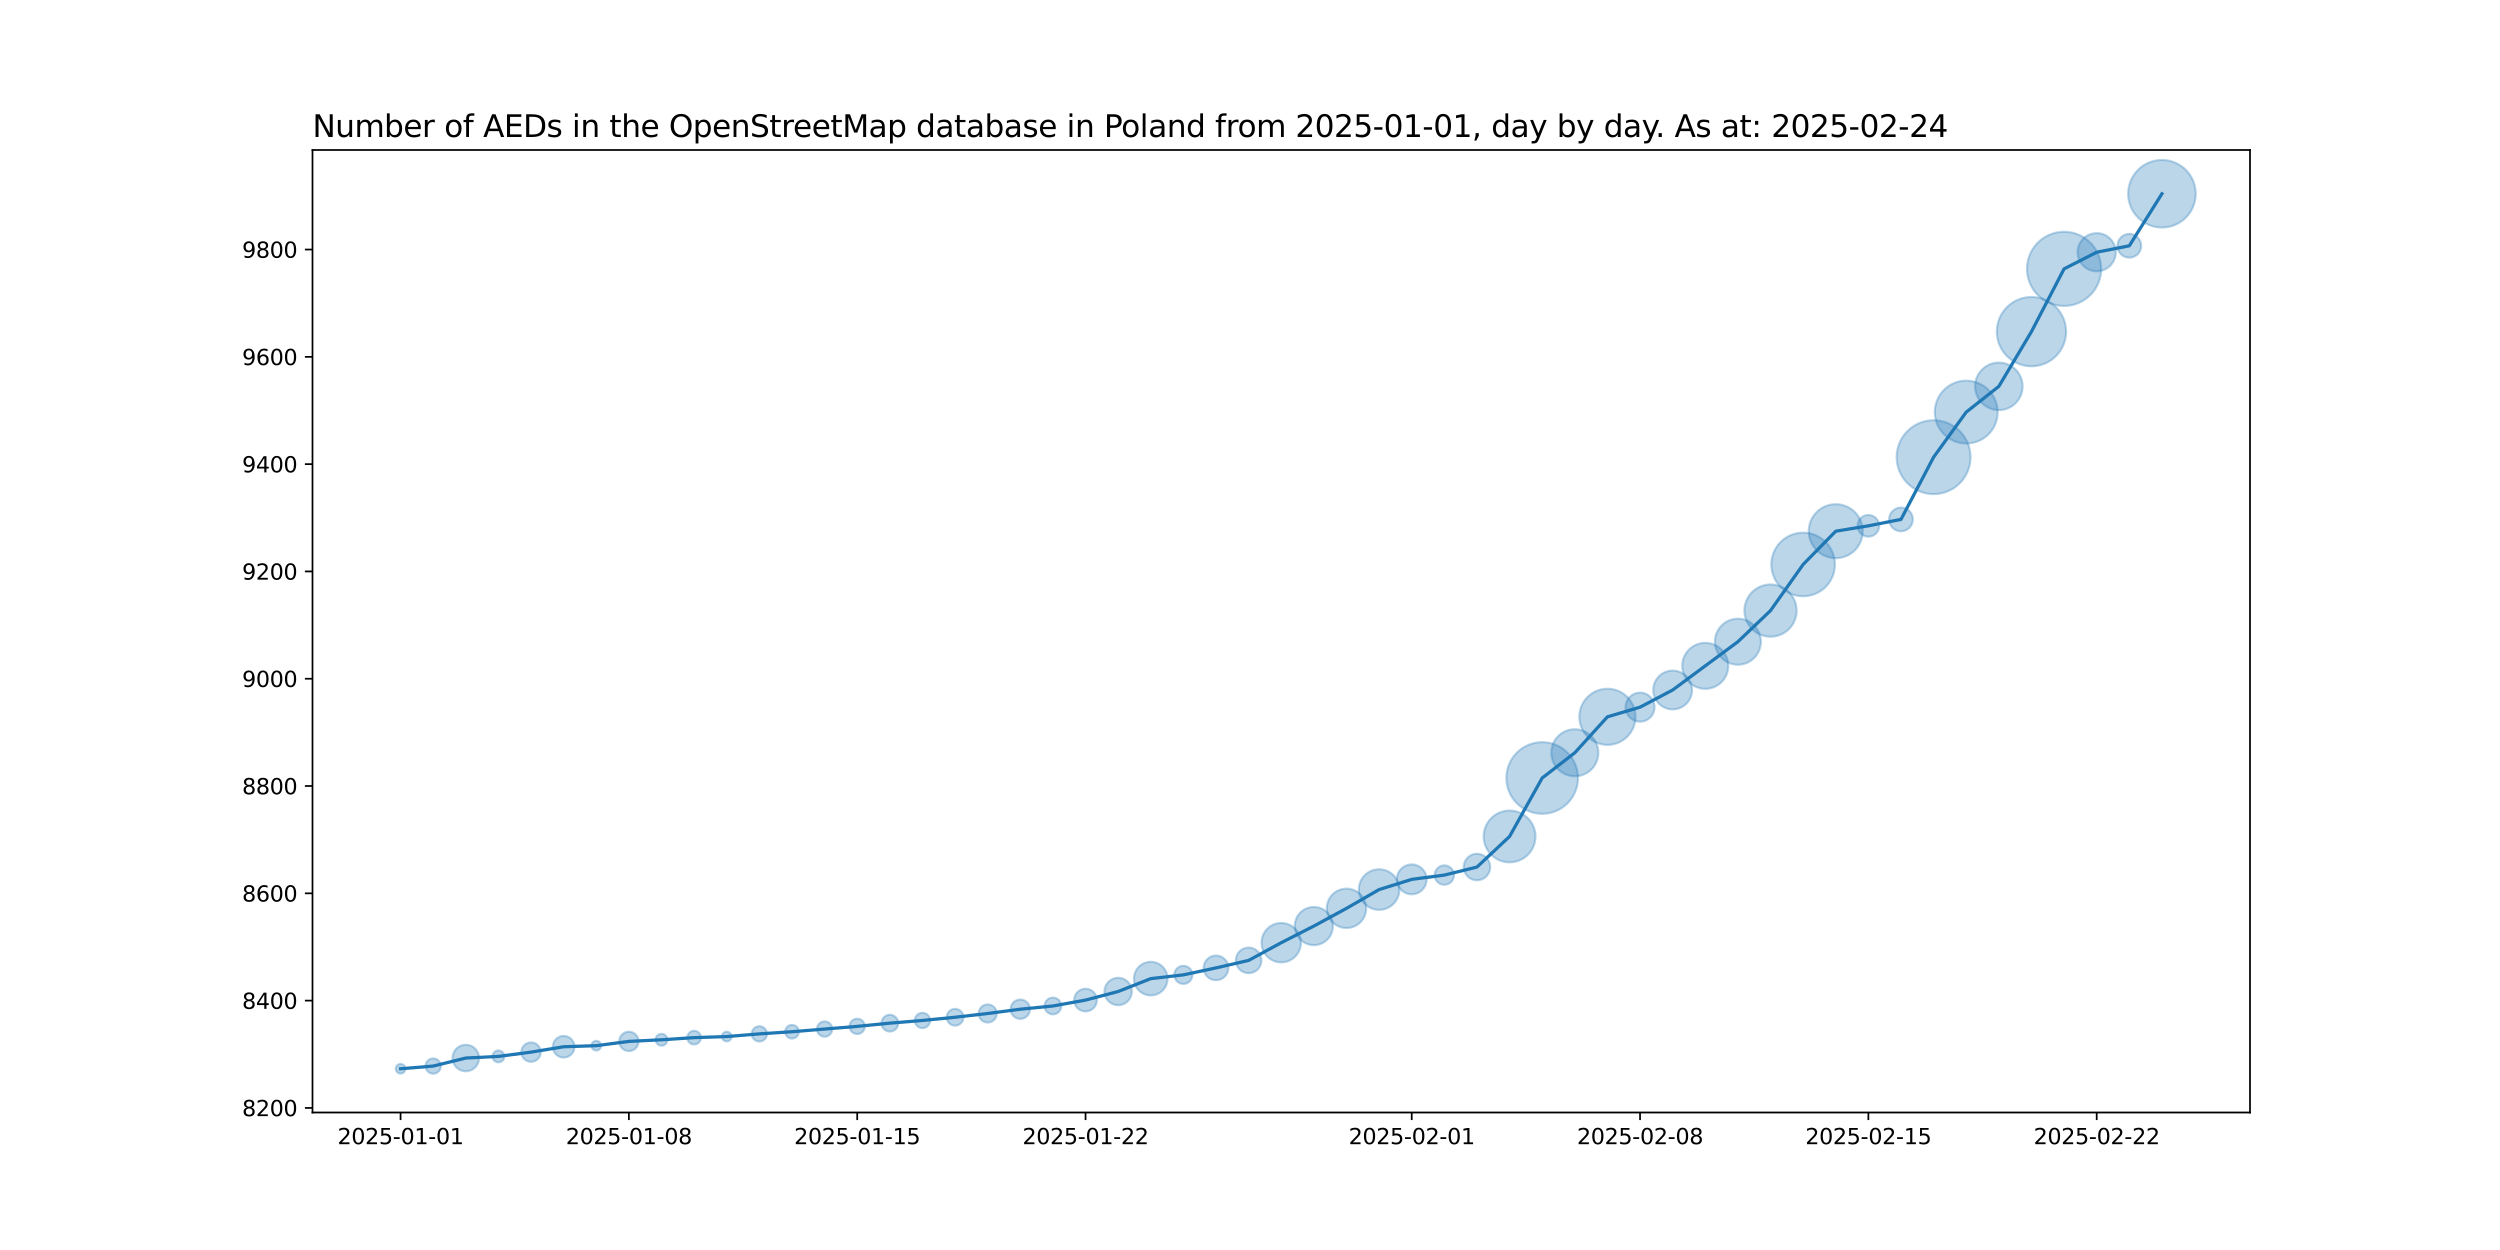 <?xml version="1.0" encoding="utf-8" standalone="no"?>
<!DOCTYPE svg PUBLIC "-//W3C//DTD SVG 1.1//EN"
  "http://www.w3.org/Graphics/SVG/1.1/DTD/svg11.dtd">
<svg xmlns:xlink="http://www.w3.org/1999/xlink" width="1152pt" height="576pt" viewBox="0 0 1152 576" xmlns="http://www.w3.org/2000/svg" version="1.1">
 <defs>
  <style type="text/css">*{stroke-linejoin: round; stroke-linecap: butt}</style>
 </defs>
 <g id="figure_1">
  <g id="patch_1">
   <path d="M 0 576 
L 1152 576 
L 1152 0 
L 0 0 
z
" style="fill: #ffffff"/>
  </g>
  <g id="axes_1">
   <g id="patch_2">
    <path d="M 144 512.64 
L 1036.8 512.64 
L 1036.8 69.12 
L 144 69.12 
z
" style="fill: #ffffff"/>
   </g>
   <g id="PathCollection_1">
    <path d="M 184.582 494.716 
C 185.175 494.716 185.744 494.48 186.163 494.061 
C 186.582 493.642 186.818 493.073 186.818 492.48 
C 186.818 491.887 186.582 491.318 186.163 490.899 
C 185.744 490.48 185.175 490.244 184.582 490.244 
C 183.989 490.244 183.42 490.48 183.001 490.899 
C 182.581 491.318 182.346 491.887 182.346 492.48 
C 182.346 493.073 182.581 493.642 183.001 494.061 
C 183.42 494.48 183.989 494.716 184.582 494.716 
z
" clip-path="url(#pc2a7150257)" style="fill: #1f77b4; fill-opacity: 0.3; stroke: #1f77b4; stroke-opacity: 0.3"/>
    <path d="M 199.612 494.779 
C 200.55 494.779 201.449 494.407 202.112 493.744 
C 202.775 493.081 203.148 492.182 203.148 491.244 
C 203.148 490.306 202.775 489.407 202.112 488.744 
C 201.449 488.081 200.55 487.708 199.612 487.708 
C 198.674 487.708 197.775 488.081 197.112 488.744 
C 196.449 489.407 196.077 490.306 196.077 491.244 
C 196.077 492.182 196.449 493.081 197.112 493.744 
C 197.775 494.407 198.674 494.779 199.612 494.779 
z
" clip-path="url(#pc2a7150257)" style="fill: #1f77b4; fill-opacity: 0.3; stroke: #1f77b4; stroke-opacity: 0.3"/>
    <path d="M 214.642 493.66 
C 216.266 493.66 217.824 493.014 218.973 491.866 
C 220.121 490.718 220.766 489.16 220.766 487.536 
C 220.766 485.912 220.121 484.354 218.973 483.206 
C 217.824 482.057 216.266 481.412 214.642 481.412 
C 213.018 481.412 211.461 482.057 210.312 483.206 
C 209.164 484.354 208.519 485.912 208.519 487.536 
C 208.519 489.16 209.164 490.718 210.312 491.866 
C 211.461 493.014 213.018 493.66 214.642 493.66 
z
" clip-path="url(#pc2a7150257)" style="fill: #1f77b4; fill-opacity: 0.3; stroke: #1f77b4; stroke-opacity: 0.3"/>
    <path d="M 229.673 489.533 
C 230.399 489.533 231.096 489.244 231.609 488.731 
C 232.123 488.217 232.411 487.52 232.411 486.794 
C 232.411 486.068 232.123 485.371 231.609 484.858 
C 231.096 484.344 230.399 484.056 229.673 484.056 
C 228.946 484.056 228.25 484.344 227.736 484.858 
C 227.223 485.371 226.934 486.068 226.934 486.794 
C 226.934 487.52 227.223 488.217 227.736 488.731 
C 228.25 489.244 228.946 489.533 229.673 489.533 
z
" clip-path="url(#pc2a7150257)" style="fill: #1f77b4; fill-opacity: 0.3; stroke: #1f77b4; stroke-opacity: 0.3"/>
    <path d="M 244.703 489.289 
C 245.889 489.289 247.027 488.817 247.865 487.979 
C 248.704 487.14 249.175 486.003 249.175 484.816 
C 249.175 483.63 248.704 482.493 247.865 481.654 
C 247.027 480.816 245.889 480.344 244.703 480.344 
C 243.517 480.344 242.379 480.816 241.541 481.654 
C 240.702 482.493 240.231 483.63 240.231 484.816 
C 240.231 486.003 240.702 487.14 241.541 487.979 
C 242.379 488.817 243.517 489.289 244.703 489.289 
z
" clip-path="url(#pc2a7150257)" style="fill: #1f77b4; fill-opacity: 0.3; stroke: #1f77b4; stroke-opacity: 0.3"/>
    <path d="M 259.733 487.344 
C 261.059 487.344 262.331 486.818 263.269 485.88 
C 264.207 484.942 264.733 483.67 264.733 482.344 
C 264.733 481.018 264.207 479.746 263.269 478.809 
C 262.331 477.871 261.059 477.344 259.733 477.344 
C 258.407 477.344 257.135 477.871 256.198 478.809 
C 255.26 479.746 254.733 481.018 254.733 482.344 
C 254.733 483.67 255.26 484.942 256.198 485.88 
C 257.135 486.818 258.407 487.344 259.733 487.344 
z
" clip-path="url(#pc2a7150257)" style="fill: #1f77b4; fill-opacity: 0.3; stroke: #1f77b4; stroke-opacity: 0.3"/>
    <path d="M 274.764 484.086 
C 275.357 484.086 275.925 483.85 276.345 483.431 
C 276.764 483.012 277 482.443 277 481.85 
C 277 481.257 276.764 480.688 276.345 480.269 
C 275.925 479.849 275.357 479.614 274.764 479.614 
C 274.171 479.614 273.602 479.849 273.182 480.269 
C 272.763 480.688 272.528 481.257 272.528 481.85 
C 272.528 482.443 272.763 483.012 273.182 483.431 
C 273.602 483.85 274.171 484.086 274.764 484.086 
z
" clip-path="url(#pc2a7150257)" style="fill: #1f77b4; fill-opacity: 0.3; stroke: #1f77b4; stroke-opacity: 0.3"/>
    <path d="M 289.794 484.344 
C 290.98 484.344 292.118 483.873 292.956 483.035 
C 293.795 482.196 294.266 481.058 294.266 479.872 
C 294.266 478.686 293.795 477.549 292.956 476.71 
C 292.118 475.871 290.98 475.4 289.794 475.4 
C 288.608 475.4 287.47 475.871 286.632 476.71 
C 285.793 477.549 285.322 478.686 285.322 479.872 
C 285.322 481.058 285.793 482.196 286.632 483.035 
C 287.47 483.873 288.608 484.344 289.794 484.344 
z
" clip-path="url(#pc2a7150257)" style="fill: #1f77b4; fill-opacity: 0.3; stroke: #1f77b4; stroke-opacity: 0.3"/>
    <path d="M 304.824 481.869 
C 305.551 481.869 306.247 481.581 306.761 481.067 
C 307.274 480.554 307.563 479.857 307.563 479.131 
C 307.563 478.404 307.274 477.708 306.761 477.194 
C 306.247 476.681 305.551 476.392 304.824 476.392 
C 304.098 476.392 303.401 476.681 302.888 477.194 
C 302.374 477.708 302.086 478.404 302.086 479.131 
C 302.086 479.857 302.374 480.554 302.888 481.067 
C 303.401 481.581 304.098 481.869 304.824 481.869 
z
" clip-path="url(#pc2a7150257)" style="fill: #1f77b4; fill-opacity: 0.3; stroke: #1f77b4; stroke-opacity: 0.3"/>
    <path d="M 319.855 481.304 
C 320.693 481.304 321.498 480.971 322.091 480.378 
C 322.684 479.785 323.017 478.98 323.017 478.142 
C 323.017 477.303 322.684 476.499 322.091 475.906 
C 321.498 475.313 320.693 474.98 319.855 474.98 
C 319.016 474.98 318.211 475.313 317.618 475.906 
C 317.025 476.499 316.692 477.303 316.692 478.142 
C 316.692 478.98 317.025 479.785 317.618 480.378 
C 318.211 480.971 319.016 481.304 319.855 481.304 
z
" clip-path="url(#pc2a7150257)" style="fill: #1f77b4; fill-opacity: 0.3; stroke: #1f77b4; stroke-opacity: 0.3"/>
    <path d="M 334.885 479.883 
C 335.478 479.883 336.047 479.648 336.466 479.229 
C 336.885 478.809 337.121 478.24 337.121 477.647 
C 337.121 477.054 336.885 476.486 336.466 476.066 
C 336.047 475.647 335.478 475.411 334.885 475.411 
C 334.292 475.411 333.723 475.647 333.304 476.066 
C 332.884 476.486 332.649 477.054 332.649 477.647 
C 332.649 478.24 332.884 478.809 333.304 479.229 
C 333.723 479.648 334.292 479.883 334.885 479.883 
z
" clip-path="url(#pc2a7150257)" style="fill: #1f77b4; fill-opacity: 0.3; stroke: #1f77b4; stroke-opacity: 0.3"/>
    <path d="M 349.915 479.947 
C 350.853 479.947 351.752 479.574 352.415 478.911 
C 353.078 478.248 353.451 477.349 353.451 476.411 
C 353.451 475.474 353.078 474.574 352.415 473.911 
C 351.752 473.248 350.853 472.876 349.915 472.876 
C 348.978 472.876 348.078 473.248 347.415 473.911 
C 346.752 474.574 346.38 475.474 346.38 476.411 
C 346.38 477.349 346.752 478.248 347.415 478.911 
C 348.078 479.574 348.978 479.947 349.915 479.947 
z
" clip-path="url(#pc2a7150257)" style="fill: #1f77b4; fill-opacity: 0.3; stroke: #1f77b4; stroke-opacity: 0.3"/>
    <path d="M 364.945 478.585 
C 365.784 478.585 366.589 478.252 367.182 477.659 
C 367.775 477.066 368.108 476.261 368.108 475.422 
C 368.108 474.584 367.775 473.779 367.182 473.186 
C 366.589 472.593 365.784 472.26 364.945 472.26 
C 364.107 472.26 363.302 472.593 362.709 473.186 
C 362.116 473.779 361.783 474.584 361.783 475.422 
C 361.783 476.261 362.116 477.066 362.709 477.659 
C 363.302 478.252 364.107 478.585 364.945 478.585 
z
" clip-path="url(#pc2a7150257)" style="fill: #1f77b4; fill-opacity: 0.3; stroke: #1f77b4; stroke-opacity: 0.3"/>
    <path d="M 379.976 477.722 
C 380.913 477.722 381.813 477.349 382.476 476.686 
C 383.139 476.023 383.511 475.124 383.511 474.186 
C 383.511 473.249 383.139 472.349 382.476 471.686 
C 381.813 471.023 380.913 470.651 379.976 470.651 
C 379.038 470.651 378.139 471.023 377.476 471.686 
C 376.813 472.349 376.44 473.249 376.44 474.186 
C 376.44 475.124 376.813 476.023 377.476 476.686 
C 378.139 477.349 379.038 477.722 379.976 477.722 
z
" clip-path="url(#pc2a7150257)" style="fill: #1f77b4; fill-opacity: 0.3; stroke: #1f77b4; stroke-opacity: 0.3"/>
    <path d="M 395.006 476.486 
C 395.944 476.486 396.843 476.113 397.506 475.45 
C 398.169 474.787 398.542 473.888 398.542 472.95 
C 398.542 472.013 398.169 471.113 397.506 470.45 
C 396.843 469.787 395.944 469.415 395.006 469.415 
C 394.068 469.415 393.169 469.787 392.506 470.45 
C 391.843 471.113 391.471 472.013 391.471 472.95 
C 391.471 473.888 391.843 474.787 392.506 475.45 
C 393.169 476.113 394.068 476.486 395.006 476.486 
z
" clip-path="url(#pc2a7150257)" style="fill: #1f77b4; fill-opacity: 0.3; stroke: #1f77b4; stroke-opacity: 0.3"/>
    <path d="M 410.036 475.34 
C 411.063 475.34 412.049 474.932 412.775 474.206 
C 413.501 473.479 413.909 472.494 413.909 471.467 
C 413.909 470.44 413.501 469.455 412.775 468.729 
C 412.049 468.002 411.063 467.594 410.036 467.594 
C 409.009 467.594 408.024 468.002 407.298 468.729 
C 406.571 469.455 406.163 470.44 406.163 471.467 
C 406.163 472.494 406.571 473.479 407.298 474.206 
C 408.024 474.932 409.009 475.34 410.036 475.34 
z
" clip-path="url(#pc2a7150257)" style="fill: #1f77b4; fill-opacity: 0.3; stroke: #1f77b4; stroke-opacity: 0.3"/>
    <path d="M 425.067 473.767 
C 426.004 473.767 426.904 473.394 427.567 472.731 
C 428.23 472.068 428.602 471.169 428.602 470.231 
C 428.602 469.293 428.23 468.394 427.567 467.731 
C 426.904 467.068 426.004 466.696 425.067 466.696 
C 424.129 466.696 423.23 467.068 422.567 467.731 
C 421.904 468.394 421.531 469.293 421.531 470.231 
C 421.531 471.169 421.904 472.068 422.567 472.731 
C 423.23 473.394 424.129 473.767 425.067 473.767 
z
" clip-path="url(#pc2a7150257)" style="fill: #1f77b4; fill-opacity: 0.3; stroke: #1f77b4; stroke-opacity: 0.3"/>
    <path d="M 440.097 472.621 
C 441.124 472.621 442.109 472.213 442.836 471.486 
C 443.562 470.76 443.97 469.775 443.97 468.748 
C 443.97 467.721 443.562 466.735 442.836 466.009 
C 442.109 465.283 441.124 464.875 440.097 464.875 
C 439.07 464.875 438.085 465.283 437.358 466.009 
C 436.632 466.735 436.224 467.721 436.224 468.748 
C 436.224 469.775 436.632 470.76 437.358 471.486 
C 438.085 472.213 439.07 472.621 440.097 472.621 
z
" clip-path="url(#pc2a7150257)" style="fill: #1f77b4; fill-opacity: 0.3; stroke: #1f77b4; stroke-opacity: 0.3"/>
    <path d="M 455.127 471.201 
C 456.237 471.201 457.301 470.76 458.085 469.975 
C 458.87 469.191 459.311 468.127 459.311 467.017 
C 459.311 465.908 458.87 464.844 458.085 464.059 
C 457.301 463.275 456.237 462.834 455.127 462.834 
C 454.018 462.834 452.954 463.275 452.169 464.059 
C 451.385 464.844 450.944 465.908 450.944 467.017 
C 450.944 468.127 451.385 469.191 452.169 469.975 
C 452.954 470.76 454.018 471.201 455.127 471.201 
z
" clip-path="url(#pc2a7150257)" style="fill: #1f77b4; fill-opacity: 0.3; stroke: #1f77b4; stroke-opacity: 0.3"/>
    <path d="M 470.158 469.512 
C 471.344 469.512 472.481 469.041 473.32 468.202 
C 474.158 467.363 474.63 466.226 474.63 465.04 
C 474.63 463.854 474.158 462.716 473.32 461.877 
C 472.481 461.039 471.344 460.568 470.158 460.568 
C 468.972 460.568 467.834 461.039 466.995 461.877 
C 466.157 462.716 465.685 463.854 465.685 465.04 
C 465.685 466.226 466.157 467.363 466.995 468.202 
C 467.834 469.041 468.972 469.512 470.158 469.512 
z
" clip-path="url(#pc2a7150257)" style="fill: #1f77b4; fill-opacity: 0.3; stroke: #1f77b4; stroke-opacity: 0.3"/>
    <path d="M 485.188 467.429 
C 486.215 467.429 487.2 467.021 487.926 466.295 
C 488.653 465.569 489.061 464.584 489.061 463.556 
C 489.061 462.529 488.653 461.544 487.926 460.818 
C 487.2 460.091 486.215 459.683 485.188 459.683 
C 484.161 459.683 483.176 460.091 482.449 460.818 
C 481.723 461.544 481.315 462.529 481.315 463.556 
C 481.315 464.584 481.723 465.569 482.449 466.295 
C 483.176 467.021 484.161 467.429 485.188 467.429 
z
" clip-path="url(#pc2a7150257)" style="fill: #1f77b4; fill-opacity: 0.3; stroke: #1f77b4; stroke-opacity: 0.3"/>
    <path d="M 500.218 466.081 
C 501.609 466.081 502.943 465.529 503.926 464.545 
C 504.91 463.562 505.462 462.228 505.462 460.837 
C 505.462 459.446 504.91 458.112 503.926 457.129 
C 502.943 456.146 501.609 455.593 500.218 455.593 
C 498.827 455.593 497.493 456.146 496.51 457.129 
C 495.527 458.112 494.974 459.446 494.974 460.837 
C 494.974 462.228 495.527 463.562 496.51 464.545 
C 497.493 465.529 498.827 466.081 500.218 466.081 
z
" clip-path="url(#pc2a7150257)" style="fill: #1f77b4; fill-opacity: 0.3; stroke: #1f77b4; stroke-opacity: 0.3"/>
    <path d="M 515.248 463.206 
C 516.926 463.206 518.535 462.54 519.721 461.354 
C 520.907 460.168 521.573 458.559 521.573 456.882 
C 521.573 455.204 520.907 453.596 519.721 452.41 
C 518.535 451.224 516.926 450.557 515.248 450.557 
C 513.571 450.557 511.962 451.224 510.776 452.41 
C 509.59 453.596 508.924 455.204 508.924 456.882 
C 508.924 458.559 509.59 460.168 510.776 461.354 
C 511.962 462.54 513.571 463.206 515.248 463.206 
z
" clip-path="url(#pc2a7150257)" style="fill: #1f77b4; fill-opacity: 0.3; stroke: #1f77b4; stroke-opacity: 0.3"/>
    <path d="M 530.279 458.695 
C 532.333 458.695 534.303 457.878 535.756 456.426 
C 537.209 454.973 538.025 453.003 538.025 450.949 
C 538.025 448.894 537.209 446.924 535.756 445.471 
C 534.303 444.019 532.333 443.203 530.279 443.203 
C 528.225 443.203 526.254 444.019 524.802 445.471 
C 523.349 446.924 522.533 448.894 522.533 450.949 
C 522.533 453.003 523.349 454.973 524.802 456.426 
C 526.254 457.878 528.225 458.695 530.279 458.695 
z
" clip-path="url(#pc2a7150257)" style="fill: #1f77b4; fill-opacity: 0.3; stroke: #1f77b4; stroke-opacity: 0.3"/>
    <path d="M 545.309 453.401 
C 546.419 453.401 547.483 452.961 548.267 452.176 
C 549.052 451.392 549.492 450.328 549.492 449.218 
C 549.492 448.109 549.052 447.045 548.267 446.26 
C 547.483 445.476 546.419 445.035 545.309 445.035 
C 544.2 445.035 543.136 445.476 542.351 446.26 
C 541.567 447.045 541.126 448.109 541.126 449.218 
C 541.126 450.328 541.567 451.392 542.351 452.176 
C 543.136 452.961 544.2 453.401 545.309 453.401 
z
" clip-path="url(#pc2a7150257)" style="fill: #1f77b4; fill-opacity: 0.3; stroke: #1f77b4; stroke-opacity: 0.3"/>
    <path d="M 560.339 451.705 
C 561.851 451.705 563.301 451.105 564.371 450.036 
C 565.44 448.967 566.04 447.516 566.04 446.004 
C 566.04 444.493 565.44 443.042 564.371 441.973 
C 563.301 440.904 561.851 440.304 560.339 440.304 
C 558.828 440.304 557.377 440.904 556.308 441.973 
C 555.239 443.042 554.639 444.493 554.639 446.004 
C 554.639 447.516 555.239 448.967 556.308 450.036 
C 557.377 451.105 558.828 451.705 560.339 451.705 
z
" clip-path="url(#pc2a7150257)" style="fill: #1f77b4; fill-opacity: 0.3; stroke: #1f77b4; stroke-opacity: 0.3"/>
    <path d="M 575.37 448.46 
C 576.939 448.46 578.444 447.836 579.553 446.727 
C 580.662 445.617 581.286 444.112 581.286 442.544 
C 581.286 440.975 580.662 439.47 579.553 438.36 
C 578.444 437.251 576.939 436.627 575.37 436.627 
C 573.801 436.627 572.296 437.251 571.186 438.36 
C 570.077 439.47 569.454 440.975 569.454 442.544 
C 569.454 444.112 570.077 445.617 571.186 446.727 
C 572.296 447.836 573.801 448.46 575.37 448.46 
z
" clip-path="url(#pc2a7150257)" style="fill: #1f77b4; fill-opacity: 0.3; stroke: #1f77b4; stroke-opacity: 0.3"/>
    <path d="M 590.4 443.469 
C 592.809 443.469 595.119 442.511 596.823 440.808 
C 598.526 439.105 599.483 436.794 599.483 434.386 
C 599.483 431.977 598.526 429.666 596.823 427.963 
C 595.119 426.26 592.809 425.303 590.4 425.303 
C 587.991 425.303 585.681 426.26 583.977 427.963 
C 582.274 429.666 581.317 431.977 581.317 434.386 
C 581.317 436.794 582.274 439.105 583.977 440.808 
C 585.681 442.511 587.991 443.469 590.4 443.469 
z
" clip-path="url(#pc2a7150257)" style="fill: #1f77b4; fill-opacity: 0.3; stroke: #1f77b4; stroke-opacity: 0.3"/>
    <path d="M 605.43 435.525 
C 607.765 435.525 610.004 434.598 611.655 432.947 
C 613.306 431.296 614.234 429.057 614.234 426.722 
C 614.234 424.387 613.306 422.148 611.655 420.497 
C 610.004 418.846 607.765 417.919 605.43 417.919 
C 603.096 417.919 600.856 418.846 599.205 420.497 
C 597.554 422.148 596.627 424.387 596.627 426.722 
C 596.627 429.057 597.554 431.296 599.205 432.947 
C 600.856 434.598 603.096 435.525 605.43 435.525 
z
" clip-path="url(#pc2a7150257)" style="fill: #1f77b4; fill-opacity: 0.3; stroke: #1f77b4; stroke-opacity: 0.3"/>
    <path d="M 620.461 427.647 
C 622.869 427.647 625.18 426.69 626.883 424.987 
C 628.587 423.283 629.544 420.973 629.544 418.564 
C 629.544 416.155 628.587 413.845 626.883 412.142 
C 625.18 410.438 622.869 409.481 620.461 409.481 
C 618.052 409.481 615.741 410.438 614.038 412.142 
C 612.335 413.845 611.378 416.155 611.378 418.564 
C 611.378 420.973 612.335 423.283 614.038 424.987 
C 615.741 426.69 618.052 427.647 620.461 427.647 
z
" clip-path="url(#pc2a7150257)" style="fill: #1f77b4; fill-opacity: 0.3; stroke: #1f77b4; stroke-opacity: 0.3"/>
    <path d="M 635.491 419.266 
C 637.972 419.266 640.351 418.28 642.105 416.526 
C 643.859 414.772 644.845 412.393 644.845 409.912 
C 644.845 407.431 643.859 405.052 642.105 403.297 
C 640.351 401.543 637.972 400.558 635.491 400.558 
C 633.01 400.558 630.631 401.543 628.877 403.297 
C 627.122 405.052 626.137 407.431 626.137 409.912 
C 626.137 412.393 627.122 414.772 628.877 416.526 
C 630.631 418.28 633.01 419.266 635.491 419.266 
z
" clip-path="url(#pc2a7150257)" style="fill: #1f77b4; fill-opacity: 0.3; stroke: #1f77b4; stroke-opacity: 0.3"/>
    <path d="M 650.521 412.107 
C 652.349 412.107 654.102 411.381 655.395 410.088 
C 656.687 408.796 657.413 407.043 657.413 405.215 
C 657.413 403.387 656.687 401.634 655.395 400.341 
C 654.102 399.049 652.349 398.323 650.521 398.323 
C 648.693 398.323 646.94 399.049 645.648 400.341 
C 644.355 401.634 643.629 403.387 643.629 405.215 
C 643.629 407.043 644.355 408.796 645.648 410.088 
C 646.94 411.381 648.693 412.107 650.521 412.107 
z
" clip-path="url(#pc2a7150257)" style="fill: #1f77b4; fill-opacity: 0.3; stroke: #1f77b4; stroke-opacity: 0.3"/>
    <path d="M 665.552 407.709 
C 666.738 407.709 667.875 407.238 668.714 406.399 
C 669.552 405.561 670.024 404.423 670.024 403.237 
C 670.024 402.051 669.552 400.913 668.714 400.075 
C 667.875 399.236 666.738 398.765 665.552 398.765 
C 664.365 398.765 663.228 399.236 662.389 400.075 
C 661.551 400.913 661.079 402.051 661.079 403.237 
C 661.079 404.423 661.551 405.561 662.389 406.399 
C 663.228 407.238 664.365 407.709 665.552 407.709 
z
" clip-path="url(#pc2a7150257)" style="fill: #1f77b4; fill-opacity: 0.3; stroke: #1f77b4; stroke-opacity: 0.3"/>
    <path d="M 680.582 405.653 
C 682.206 405.653 683.764 405.007 684.912 403.859 
C 686.06 402.711 686.706 401.153 686.706 399.529 
C 686.706 397.905 686.06 396.347 684.912 395.199 
C 683.764 394.05 682.206 393.405 680.582 393.405 
C 678.958 393.405 677.4 394.05 676.252 395.199 
C 675.103 396.347 674.458 397.905 674.458 399.529 
C 674.458 401.153 675.103 402.711 676.252 403.859 
C 677.4 405.007 678.958 405.653 680.582 405.653 
z
" clip-path="url(#pc2a7150257)" style="fill: #1f77b4; fill-opacity: 0.3; stroke: #1f77b4; stroke-opacity: 0.3"/>
    <path d="M 695.612 397.375 
C 698.778 397.375 701.815 396.117 704.053 393.879 
C 706.292 391.64 707.549 388.604 707.549 385.438 
C 707.549 382.272 706.292 379.236 704.053 376.997 
C 701.815 374.758 698.778 373.501 695.612 373.501 
C 692.446 373.501 689.41 374.758 687.171 376.997 
C 684.933 379.236 683.675 382.272 683.675 385.438 
C 683.675 388.604 684.933 391.64 687.171 393.879 
C 689.41 396.117 692.446 397.375 695.612 397.375 
z
" clip-path="url(#pc2a7150257)" style="fill: #1f77b4; fill-opacity: 0.3; stroke: #1f77b4; stroke-opacity: 0.3"/>
    <path d="M 710.642 375 
C 715.02 375 719.219 373.26 722.315 370.165 
C 725.411 367.069 727.15 362.87 727.15 358.492 
C 727.15 354.114 725.411 349.915 722.315 346.819 
C 719.219 343.724 715.02 341.984 710.642 341.984 
C 706.265 341.984 702.065 343.724 698.97 346.819 
C 695.874 349.915 694.135 354.114 694.135 358.492 
C 694.135 362.87 695.874 367.069 698.97 370.165 
C 702.065 373.26 706.265 375 710.642 375 
z
" clip-path="url(#pc2a7150257)" style="fill: #1f77b4; fill-opacity: 0.3; stroke: #1f77b4; stroke-opacity: 0.3"/>
    <path d="M 725.673 357.713 
C 728.547 357.713 731.305 356.571 733.338 354.538 
C 735.37 352.505 736.512 349.748 736.512 346.873 
C 736.512 343.998 735.37 341.241 733.338 339.208 
C 731.305 337.176 728.547 336.033 725.673 336.033 
C 722.798 336.033 720.041 337.176 718.008 339.208 
C 715.975 341.241 714.833 343.998 714.833 346.873 
C 714.833 349.748 715.975 352.505 718.008 354.538 
C 720.041 356.571 722.798 357.713 725.673 357.713 
z
" clip-path="url(#pc2a7150257)" style="fill: #1f77b4; fill-opacity: 0.3; stroke: #1f77b4; stroke-opacity: 0.3"/>
    <path d="M 740.703 343.252 
C 744.135 343.252 747.428 341.889 749.855 339.462 
C 752.282 337.035 753.645 333.742 753.645 330.31 
C 753.645 326.878 752.282 323.586 749.855 321.159 
C 747.428 318.732 744.135 317.368 740.703 317.368 
C 737.271 317.368 733.979 318.732 731.552 321.159 
C 729.125 323.586 727.761 326.878 727.761 330.31 
C 727.761 333.742 729.125 337.035 731.552 339.462 
C 733.979 341.889 737.271 343.252 740.703 343.252 
z
" clip-path="url(#pc2a7150257)" style="fill: #1f77b4; fill-opacity: 0.3; stroke: #1f77b4; stroke-opacity: 0.3"/>
    <path d="M 755.733 332.568 
C 757.512 332.568 759.219 331.862 760.477 330.604 
C 761.735 329.346 762.442 327.639 762.442 325.86 
C 762.442 324.081 761.735 322.375 760.477 321.117 
C 759.219 319.859 757.512 319.152 755.733 319.152 
C 753.954 319.152 752.248 319.859 750.99 321.117 
C 749.732 322.375 749.025 324.081 749.025 325.86 
C 749.025 327.639 749.732 329.346 750.99 330.604 
C 752.248 331.862 753.954 332.568 755.733 332.568 
z
" clip-path="url(#pc2a7150257)" style="fill: #1f77b4; fill-opacity: 0.3; stroke: #1f77b4; stroke-opacity: 0.3"/>
    <path d="M 770.764 326.894 
C 773.136 326.894 775.411 325.951 777.088 324.274 
C 778.765 322.597 779.708 320.322 779.708 317.95 
C 779.708 315.577 778.765 313.302 777.088 311.625 
C 775.411 309.948 773.136 309.005 770.764 309.005 
C 768.392 309.005 766.116 309.948 764.439 311.625 
C 762.762 313.302 761.819 315.577 761.819 317.95 
C 761.819 320.322 762.762 322.597 764.439 324.274 
C 766.116 325.951 768.392 326.894 770.764 326.894 
z
" clip-path="url(#pc2a7150257)" style="fill: #1f77b4; fill-opacity: 0.3; stroke: #1f77b4; stroke-opacity: 0.3"/>
    <path d="M 785.794 317.432 
C 788.607 317.432 791.305 316.314 793.294 314.325 
C 795.283 312.336 796.401 309.638 796.401 306.825 
C 796.401 304.012 795.283 301.314 793.294 299.325 
C 791.305 297.336 788.607 296.218 785.794 296.218 
C 782.981 296.218 780.283 297.336 778.294 299.325 
C 776.305 301.314 775.187 304.012 775.187 306.825 
C 775.187 309.638 776.305 312.336 778.294 314.325 
C 780.283 316.314 782.981 317.432 785.794 317.432 
z
" clip-path="url(#pc2a7150257)" style="fill: #1f77b4; fill-opacity: 0.3; stroke: #1f77b4; stroke-opacity: 0.3"/>
    <path d="M 800.824 306.307 
C 803.637 306.307 806.335 305.19 808.324 303.201 
C 810.313 301.212 811.431 298.514 811.431 295.701 
C 811.431 292.888 810.313 290.19 808.324 288.201 
C 806.335 286.212 803.637 285.094 800.824 285.094 
C 798.011 285.094 795.313 286.212 793.324 288.201 
C 791.335 290.19 790.218 292.888 790.218 295.701 
C 790.218 298.514 791.335 301.212 793.324 303.201 
C 795.313 305.19 798.011 306.307 800.824 306.307 
z
" clip-path="url(#pc2a7150257)" style="fill: #1f77b4; fill-opacity: 0.3; stroke: #1f77b4; stroke-opacity: 0.3"/>
    <path d="M 815.855 293.404 
C 819.048 293.404 822.111 292.135 824.369 289.877 
C 826.627 287.619 827.896 284.556 827.896 281.362 
C 827.896 278.169 826.627 275.106 824.369 272.848 
C 822.111 270.59 819.048 269.321 815.855 269.321 
C 812.661 269.321 809.598 270.59 807.34 272.848 
C 805.082 275.106 803.813 278.169 803.813 281.362 
C 803.813 284.556 805.082 287.619 807.34 289.877 
C 809.598 292.135 812.661 293.404 815.855 293.404 
z
" clip-path="url(#pc2a7150257)" style="fill: #1f77b4; fill-opacity: 0.3; stroke: #1f77b4; stroke-opacity: 0.3"/>
    <path d="M 830.885 274.765 
C 834.773 274.765 838.503 273.22 841.253 270.471 
C 844.003 267.721 845.548 263.991 845.548 260.102 
C 845.548 256.214 844.003 252.484 841.253 249.734 
C 838.503 246.984 834.773 245.439 830.885 245.439 
C 826.996 245.439 823.266 246.984 820.517 249.734 
C 817.767 252.484 816.222 256.214 816.222 260.102 
C 816.222 263.991 817.767 267.721 820.517 270.471 
C 823.266 273.22 826.996 274.765 830.885 274.765 
z
" clip-path="url(#pc2a7150257)" style="fill: #1f77b4; fill-opacity: 0.3; stroke: #1f77b4; stroke-opacity: 0.3"/>
    <path d="M 845.915 257.225 
C 849.217 257.225 852.384 255.913 854.719 253.579 
C 857.053 251.244 858.365 248.077 858.365 244.775 
C 858.365 241.474 857.053 238.307 854.719 235.972 
C 852.384 233.637 849.217 232.325 845.915 232.325 
C 842.613 232.325 839.446 233.637 837.112 235.972 
C 834.777 238.307 833.465 241.474 833.465 244.775 
C 833.465 248.077 834.777 251.244 837.112 253.579 
C 839.446 255.913 842.613 257.225 845.915 257.225 
z
" clip-path="url(#pc2a7150257)" style="fill: #1f77b4; fill-opacity: 0.3; stroke: #1f77b4; stroke-opacity: 0.3"/>
    <path d="M 860.945 247.303 
C 862.271 247.303 863.543 246.776 864.481 245.839 
C 865.419 244.901 865.945 243.629 865.945 242.303 
C 865.945 240.977 865.419 239.705 864.481 238.768 
C 863.543 237.83 862.271 237.303 860.945 237.303 
C 859.619 237.303 858.348 237.83 857.41 238.768 
C 856.472 239.705 855.945 240.977 855.945 242.303 
C 855.945 243.629 856.472 244.901 857.41 245.839 
C 858.348 246.776 859.619 247.303 860.945 247.303 
z
" clip-path="url(#pc2a7150257)" style="fill: #1f77b4; fill-opacity: 0.3; stroke: #1f77b4; stroke-opacity: 0.3"/>
    <path d="M 875.976 244.814 
C 877.428 244.814 878.822 244.237 879.849 243.21 
C 880.876 242.183 881.453 240.789 881.453 239.337 
C 881.453 237.884 880.876 236.491 879.849 235.464 
C 878.822 234.437 877.428 233.859 875.976 233.859 
C 874.523 233.859 873.13 234.437 872.103 235.464 
C 871.076 236.491 870.499 237.884 870.499 239.337 
C 870.499 240.789 871.076 242.183 872.103 243.21 
C 873.13 244.237 874.523 244.814 875.976 244.814 
z
" clip-path="url(#pc2a7150257)" style="fill: #1f77b4; fill-opacity: 0.3; stroke: #1f77b4; stroke-opacity: 0.3"/>
    <path d="M 891.006 227.69 
C 895.522 227.69 899.854 225.895 903.048 222.702 
C 906.241 219.508 908.035 215.177 908.035 210.66 
C 908.035 206.144 906.241 201.812 903.048 198.619 
C 899.854 195.425 895.522 193.631 891.006 193.631 
C 886.49 193.631 882.158 195.425 878.964 198.619 
C 875.771 201.812 873.977 206.144 873.977 210.66 
C 873.977 215.177 875.771 219.508 878.964 222.702 
C 882.158 225.895 886.49 227.69 891.006 227.69 
z
" clip-path="url(#pc2a7150257)" style="fill: #1f77b4; fill-opacity: 0.3; stroke: #1f77b4; stroke-opacity: 0.3"/>
    <path d="M 906.036 204.386 
C 909.88 204.386 913.566 202.859 916.283 200.142 
C 919.001 197.424 920.528 193.738 920.528 189.895 
C 920.528 186.051 919.001 182.365 916.283 179.648 
C 913.566 176.93 909.88 175.403 906.036 175.403 
C 902.193 175.403 898.507 176.93 895.789 179.648 
C 893.072 182.365 891.545 186.051 891.545 189.895 
C 891.545 193.738 893.072 197.424 895.789 200.142 
C 898.507 202.859 902.193 204.386 906.036 204.386 
z
" clip-path="url(#pc2a7150257)" style="fill: #1f77b4; fill-opacity: 0.3; stroke: #1f77b4; stroke-opacity: 0.3"/>
    <path d="M 921.067 188.983 
C 923.972 188.983 926.758 187.829 928.813 185.774 
C 930.867 183.72 932.021 180.934 932.021 178.028 
C 932.021 175.123 930.867 172.337 928.813 170.283 
C 926.758 168.228 923.972 167.074 921.067 167.074 
C 918.162 167.074 915.375 168.228 913.321 170.283 
C 911.266 172.337 910.112 175.123 910.112 178.028 
C 910.112 180.934 911.266 183.72 913.321 185.774 
C 915.375 187.829 918.162 188.983 921.067 188.983 
z
" clip-path="url(#pc2a7150257)" style="fill: #1f77b4; fill-opacity: 0.3; stroke: #1f77b4; stroke-opacity: 0.3"/>
    <path d="M 936.097 168.782 
C 940.332 168.782 944.394 167.099 947.389 164.105 
C 950.383 161.11 952.066 157.048 952.066 152.813 
C 952.066 148.578 950.383 144.516 947.389 141.521 
C 944.394 138.527 940.332 136.844 936.097 136.844 
C 931.862 136.844 927.8 138.527 924.805 141.521 
C 921.811 144.516 920.128 148.578 920.128 152.813 
C 920.128 157.048 921.811 161.11 924.805 164.105 
C 927.8 167.099 931.862 168.782 936.097 168.782 
z
" clip-path="url(#pc2a7150257)" style="fill: #1f77b4; fill-opacity: 0.3; stroke: #1f77b4; stroke-opacity: 0.3"/>
    <path d="M 951.127 140.992 
C 955.663 140.992 960.013 139.19 963.221 135.983 
C 966.428 132.776 968.23 128.425 968.23 123.889 
C 968.23 119.354 966.428 115.003 963.221 111.796 
C 960.013 108.589 955.663 106.787 951.127 106.787 
C 946.592 106.787 942.241 108.589 939.034 111.796 
C 935.827 115.003 934.025 119.354 934.025 123.889 
C 934.025 128.425 935.827 132.776 939.034 135.983 
C 942.241 139.19 946.592 140.992 951.127 140.992 
z
" clip-path="url(#pc2a7150257)" style="fill: #1f77b4; fill-opacity: 0.3; stroke: #1f77b4; stroke-opacity: 0.3"/>
    <path d="M 966.158 125.029 
C 968.492 125.029 970.732 124.102 972.383 122.451 
C 974.033 120.8 974.961 118.561 974.961 116.226 
C 974.961 113.891 974.033 111.652 972.383 110.001 
C 970.732 108.35 968.492 107.423 966.158 107.423 
C 963.823 107.423 961.584 108.35 959.933 110.001 
C 958.282 111.652 957.354 113.891 957.354 116.226 
C 957.354 118.561 958.282 120.8 959.933 122.451 
C 961.584 124.102 963.823 125.029 966.158 125.029 
z
" clip-path="url(#pc2a7150257)" style="fill: #1f77b4; fill-opacity: 0.3; stroke: #1f77b4; stroke-opacity: 0.3"/>
    <path d="M 981.188 118.737 
C 982.64 118.737 984.034 118.16 985.061 117.132 
C 986.088 116.105 986.665 114.712 986.665 113.259 
C 986.665 111.807 986.088 110.414 985.061 109.386 
C 984.034 108.359 982.64 107.782 981.188 107.782 
C 979.735 107.782 978.342 108.359 977.315 109.386 
C 976.288 110.414 975.711 111.807 975.711 113.259 
C 975.711 114.712 976.288 116.105 977.315 117.132 
C 978.342 118.16 979.735 118.737 981.188 118.737 
z
" clip-path="url(#pc2a7150257)" style="fill: #1f77b4; fill-opacity: 0.3; stroke: #1f77b4; stroke-opacity: 0.3"/>
    <path d="M 996.218 104.852 
C 1000.348 104.852 1004.309 103.212 1007.23 100.291 
C 1010.15 97.371 1011.791 93.41 1011.791 89.28 
C 1011.791 85.15 1010.15 81.189 1007.23 78.269 
C 1004.309 75.348 1000.348 73.708 996.218 73.708 
C 992.088 73.708 988.127 75.348 985.207 78.269 
C 982.287 81.189 980.646 85.15 980.646 89.28 
C 980.646 93.41 982.287 97.371 985.207 100.291 
C 988.127 103.212 992.088 104.852 996.218 104.852 
z
" clip-path="url(#pc2a7150257)" style="fill: #1f77b4; fill-opacity: 0.3; stroke: #1f77b4; stroke-opacity: 0.3"/>
   </g>
   <g id="matplotlib.axis_1">
    <g id="xtick_1">
     <g id="line2d_1">
      <defs>
       <path id="mc8d7606c9e" d="M 0 0 
L 0 3.5 
" style="stroke: #000000; stroke-width: 0.8"/>
      </defs>
      <g>
       <use xlink:href="#mc8d7606c9e" x="184.582" y="512.64" style="stroke: #000000; stroke-width: 0.8"/>
      </g>
     </g>
     <g id="text_1">
      <!-- 2025-01-01 -->
      <g transform="translate(155.524 527.238) scale(0.1 -0.1)">
       <defs>
        <path id="DejaVuSans-32" d="M 1228 531 
L 3431 531 
L 3431 0 
L 469 0 
L 469 531 
Q 828 903 1448 1529 
Q 2069 2156 2228 2338 
Q 2531 2678 2651 2914 
Q 2772 3150 2772 3378 
Q 2772 3750 2511 3984 
Q 2250 4219 1831 4219 
Q 1534 4219 1204 4116 
Q 875 4013 500 3803 
L 500 4441 
Q 881 4594 1212 4672 
Q 1544 4750 1819 4750 
Q 2544 4750 2975 4387 
Q 3406 4025 3406 3419 
Q 3406 3131 3298 2873 
Q 3191 2616 2906 2266 
Q 2828 2175 2409 1742 
Q 1991 1309 1228 531 
z
" transform="scale(0.016)"/>
        <path id="DejaVuSans-30" d="M 2034 4250 
Q 1547 4250 1301 3770 
Q 1056 3291 1056 2328 
Q 1056 1369 1301 889 
Q 1547 409 2034 409 
Q 2525 409 2770 889 
Q 3016 1369 3016 2328 
Q 3016 3291 2770 3770 
Q 2525 4250 2034 4250 
z
M 2034 4750 
Q 2819 4750 3233 4129 
Q 3647 3509 3647 2328 
Q 3647 1150 3233 529 
Q 2819 -91 2034 -91 
Q 1250 -91 836 529 
Q 422 1150 422 2328 
Q 422 3509 836 4129 
Q 1250 4750 2034 4750 
z
" transform="scale(0.016)"/>
        <path id="DejaVuSans-35" d="M 691 4666 
L 3169 4666 
L 3169 4134 
L 1269 4134 
L 1269 2991 
Q 1406 3038 1543 3061 
Q 1681 3084 1819 3084 
Q 2600 3084 3056 2656 
Q 3513 2228 3513 1497 
Q 3513 744 3044 326 
Q 2575 -91 1722 -91 
Q 1428 -91 1123 -41 
Q 819 9 494 109 
L 494 744 
Q 775 591 1075 516 
Q 1375 441 1709 441 
Q 2250 441 2565 725 
Q 2881 1009 2881 1497 
Q 2881 1984 2565 2268 
Q 2250 2553 1709 2553 
Q 1456 2553 1204 2497 
Q 953 2441 691 2322 
L 691 4666 
z
" transform="scale(0.016)"/>
        <path id="DejaVuSans-2d" d="M 313 2009 
L 1997 2009 
L 1997 1497 
L 313 1497 
L 313 2009 
z
" transform="scale(0.016)"/>
        <path id="DejaVuSans-31" d="M 794 531 
L 1825 531 
L 1825 4091 
L 703 3866 
L 703 4441 
L 1819 4666 
L 2450 4666 
L 2450 531 
L 3481 531 
L 3481 0 
L 794 0 
L 794 531 
z
" transform="scale(0.016)"/>
       </defs>
       <use xlink:href="#DejaVuSans-32"/>
       <use xlink:href="#DejaVuSans-30" x="63.623"/>
       <use xlink:href="#DejaVuSans-32" x="127.246"/>
       <use xlink:href="#DejaVuSans-35" x="190.869"/>
       <use xlink:href="#DejaVuSans-2d" x="254.492"/>
       <use xlink:href="#DejaVuSans-30" x="290.576"/>
       <use xlink:href="#DejaVuSans-31" x="354.199"/>
       <use xlink:href="#DejaVuSans-2d" x="417.822"/>
       <use xlink:href="#DejaVuSans-30" x="453.906"/>
       <use xlink:href="#DejaVuSans-31" x="517.529"/>
      </g>
     </g>
    </g>
    <g id="xtick_2">
     <g id="line2d_2">
      <g>
       <use xlink:href="#mc8d7606c9e" x="289.794" y="512.64" style="stroke: #000000; stroke-width: 0.8"/>
      </g>
     </g>
     <g id="text_2">
      <!-- 2025-01-08 -->
      <g transform="translate(260.736 527.238) scale(0.1 -0.1)">
       <defs>
        <path id="DejaVuSans-38" d="M 2034 2216 
Q 1584 2216 1326 1975 
Q 1069 1734 1069 1313 
Q 1069 891 1326 650 
Q 1584 409 2034 409 
Q 2484 409 2743 651 
Q 3003 894 3003 1313 
Q 3003 1734 2745 1975 
Q 2488 2216 2034 2216 
z
M 1403 2484 
Q 997 2584 770 2862 
Q 544 3141 544 3541 
Q 544 4100 942 4425 
Q 1341 4750 2034 4750 
Q 2731 4750 3128 4425 
Q 3525 4100 3525 3541 
Q 3525 3141 3298 2862 
Q 3072 2584 2669 2484 
Q 3125 2378 3379 2068 
Q 3634 1759 3634 1313 
Q 3634 634 3220 271 
Q 2806 -91 2034 -91 
Q 1263 -91 848 271 
Q 434 634 434 1313 
Q 434 1759 690 2068 
Q 947 2378 1403 2484 
z
M 1172 3481 
Q 1172 3119 1398 2916 
Q 1625 2713 2034 2713 
Q 2441 2713 2670 2916 
Q 2900 3119 2900 3481 
Q 2900 3844 2670 4047 
Q 2441 4250 2034 4250 
Q 1625 4250 1398 4047 
Q 1172 3844 1172 3481 
z
" transform="scale(0.016)"/>
       </defs>
       <use xlink:href="#DejaVuSans-32"/>
       <use xlink:href="#DejaVuSans-30" x="63.623"/>
       <use xlink:href="#DejaVuSans-32" x="127.246"/>
       <use xlink:href="#DejaVuSans-35" x="190.869"/>
       <use xlink:href="#DejaVuSans-2d" x="254.492"/>
       <use xlink:href="#DejaVuSans-30" x="290.576"/>
       <use xlink:href="#DejaVuSans-31" x="354.199"/>
       <use xlink:href="#DejaVuSans-2d" x="417.822"/>
       <use xlink:href="#DejaVuSans-30" x="453.906"/>
       <use xlink:href="#DejaVuSans-38" x="517.529"/>
      </g>
     </g>
    </g>
    <g id="xtick_3">
     <g id="line2d_3">
      <g>
       <use xlink:href="#mc8d7606c9e" x="395.006" y="512.64" style="stroke: #000000; stroke-width: 0.8"/>
      </g>
     </g>
     <g id="text_3">
      <!-- 2025-01-15 -->
      <g transform="translate(365.948 527.238) scale(0.1 -0.1)">
       <use xlink:href="#DejaVuSans-32"/>
       <use xlink:href="#DejaVuSans-30" x="63.623"/>
       <use xlink:href="#DejaVuSans-32" x="127.246"/>
       <use xlink:href="#DejaVuSans-35" x="190.869"/>
       <use xlink:href="#DejaVuSans-2d" x="254.492"/>
       <use xlink:href="#DejaVuSans-30" x="290.576"/>
       <use xlink:href="#DejaVuSans-31" x="354.199"/>
       <use xlink:href="#DejaVuSans-2d" x="417.822"/>
       <use xlink:href="#DejaVuSans-31" x="453.906"/>
       <use xlink:href="#DejaVuSans-35" x="517.529"/>
      </g>
     </g>
    </g>
    <g id="xtick_4">
     <g id="line2d_4">
      <g>
       <use xlink:href="#mc8d7606c9e" x="500.218" y="512.64" style="stroke: #000000; stroke-width: 0.8"/>
      </g>
     </g>
     <g id="text_4">
      <!-- 2025-01-22 -->
      <g transform="translate(471.16 527.238) scale(0.1 -0.1)">
       <use xlink:href="#DejaVuSans-32"/>
       <use xlink:href="#DejaVuSans-30" x="63.623"/>
       <use xlink:href="#DejaVuSans-32" x="127.246"/>
       <use xlink:href="#DejaVuSans-35" x="190.869"/>
       <use xlink:href="#DejaVuSans-2d" x="254.492"/>
       <use xlink:href="#DejaVuSans-30" x="290.576"/>
       <use xlink:href="#DejaVuSans-31" x="354.199"/>
       <use xlink:href="#DejaVuSans-2d" x="417.822"/>
       <use xlink:href="#DejaVuSans-32" x="453.906"/>
       <use xlink:href="#DejaVuSans-32" x="517.529"/>
      </g>
     </g>
    </g>
    <g id="xtick_5">
     <g id="line2d_5">
      <g>
       <use xlink:href="#mc8d7606c9e" x="650.521" y="512.64" style="stroke: #000000; stroke-width: 0.8"/>
      </g>
     </g>
     <g id="text_5">
      <!-- 2025-02-01 -->
      <g transform="translate(621.463 527.238) scale(0.1 -0.1)">
       <use xlink:href="#DejaVuSans-32"/>
       <use xlink:href="#DejaVuSans-30" x="63.623"/>
       <use xlink:href="#DejaVuSans-32" x="127.246"/>
       <use xlink:href="#DejaVuSans-35" x="190.869"/>
       <use xlink:href="#DejaVuSans-2d" x="254.492"/>
       <use xlink:href="#DejaVuSans-30" x="290.576"/>
       <use xlink:href="#DejaVuSans-32" x="354.199"/>
       <use xlink:href="#DejaVuSans-2d" x="417.822"/>
       <use xlink:href="#DejaVuSans-30" x="453.906"/>
       <use xlink:href="#DejaVuSans-31" x="517.529"/>
      </g>
     </g>
    </g>
    <g id="xtick_6">
     <g id="line2d_6">
      <g>
       <use xlink:href="#mc8d7606c9e" x="755.733" y="512.64" style="stroke: #000000; stroke-width: 0.8"/>
      </g>
     </g>
     <g id="text_6">
      <!-- 2025-02-08 -->
      <g transform="translate(726.676 527.238) scale(0.1 -0.1)">
       <use xlink:href="#DejaVuSans-32"/>
       <use xlink:href="#DejaVuSans-30" x="63.623"/>
       <use xlink:href="#DejaVuSans-32" x="127.246"/>
       <use xlink:href="#DejaVuSans-35" x="190.869"/>
       <use xlink:href="#DejaVuSans-2d" x="254.492"/>
       <use xlink:href="#DejaVuSans-30" x="290.576"/>
       <use xlink:href="#DejaVuSans-32" x="354.199"/>
       <use xlink:href="#DejaVuSans-2d" x="417.822"/>
       <use xlink:href="#DejaVuSans-30" x="453.906"/>
       <use xlink:href="#DejaVuSans-38" x="517.529"/>
      </g>
     </g>
    </g>
    <g id="xtick_7">
     <g id="line2d_7">
      <g>
       <use xlink:href="#mc8d7606c9e" x="860.945" y="512.64" style="stroke: #000000; stroke-width: 0.8"/>
      </g>
     </g>
     <g id="text_7">
      <!-- 2025-02-15 -->
      <g transform="translate(831.888 527.238) scale(0.1 -0.1)">
       <use xlink:href="#DejaVuSans-32"/>
       <use xlink:href="#DejaVuSans-30" x="63.623"/>
       <use xlink:href="#DejaVuSans-32" x="127.246"/>
       <use xlink:href="#DejaVuSans-35" x="190.869"/>
       <use xlink:href="#DejaVuSans-2d" x="254.492"/>
       <use xlink:href="#DejaVuSans-30" x="290.576"/>
       <use xlink:href="#DejaVuSans-32" x="354.199"/>
       <use xlink:href="#DejaVuSans-2d" x="417.822"/>
       <use xlink:href="#DejaVuSans-31" x="453.906"/>
       <use xlink:href="#DejaVuSans-35" x="517.529"/>
      </g>
     </g>
    </g>
    <g id="xtick_8">
     <g id="line2d_8">
      <g>
       <use xlink:href="#mc8d7606c9e" x="966.158" y="512.64" style="stroke: #000000; stroke-width: 0.8"/>
      </g>
     </g>
     <g id="text_8">
      <!-- 2025-02-22 -->
      <g transform="translate(937.1 527.238) scale(0.1 -0.1)">
       <use xlink:href="#DejaVuSans-32"/>
       <use xlink:href="#DejaVuSans-30" x="63.623"/>
       <use xlink:href="#DejaVuSans-32" x="127.246"/>
       <use xlink:href="#DejaVuSans-35" x="190.869"/>
       <use xlink:href="#DejaVuSans-2d" x="254.492"/>
       <use xlink:href="#DejaVuSans-30" x="290.576"/>
       <use xlink:href="#DejaVuSans-32" x="354.199"/>
       <use xlink:href="#DejaVuSans-2d" x="417.822"/>
       <use xlink:href="#DejaVuSans-32" x="453.906"/>
       <use xlink:href="#DejaVuSans-32" x="517.529"/>
      </g>
     </g>
    </g>
   </g>
   <g id="matplotlib.axis_2">
    <g id="ytick_1">
     <g id="line2d_9">
      <defs>
       <path id="m4a4edad6e6" d="M 0 0 
L -3.5 0 
" style="stroke: #000000; stroke-width: 0.8"/>
      </defs>
      <g>
       <use xlink:href="#m4a4edad6e6" x="144" y="510.526" style="stroke: #000000; stroke-width: 0.8"/>
      </g>
     </g>
     <g id="text_9">
      <!-- 8200 -->
      <g transform="translate(111.55 514.326) scale(0.1 -0.1)">
       <use xlink:href="#DejaVuSans-38"/>
       <use xlink:href="#DejaVuSans-32" x="63.623"/>
       <use xlink:href="#DejaVuSans-30" x="127.246"/>
       <use xlink:href="#DejaVuSans-30" x="190.869"/>
      </g>
     </g>
    </g>
    <g id="ytick_2">
     <g id="line2d_10">
      <g>
       <use xlink:href="#m4a4edad6e6" x="144" y="461.084" style="stroke: #000000; stroke-width: 0.8"/>
      </g>
     </g>
     <g id="text_10">
      <!-- 8400 -->
      <g transform="translate(111.55 464.884) scale(0.1 -0.1)">
       <defs>
        <path id="DejaVuSans-34" d="M 2419 4116 
L 825 1625 
L 2419 1625 
L 2419 4116 
z
M 2253 4666 
L 3047 4666 
L 3047 1625 
L 3713 1625 
L 3713 1100 
L 3047 1100 
L 3047 0 
L 2419 0 
L 2419 1100 
L 313 1100 
L 313 1709 
L 2253 4666 
z
" transform="scale(0.016)"/>
       </defs>
       <use xlink:href="#DejaVuSans-38"/>
       <use xlink:href="#DejaVuSans-34" x="63.623"/>
       <use xlink:href="#DejaVuSans-30" x="127.246"/>
       <use xlink:href="#DejaVuSans-30" x="190.869"/>
      </g>
     </g>
    </g>
    <g id="ytick_3">
     <g id="line2d_11">
      <g>
       <use xlink:href="#m4a4edad6e6" x="144" y="411.642" style="stroke: #000000; stroke-width: 0.8"/>
      </g>
     </g>
     <g id="text_11">
      <!-- 8600 -->
      <g transform="translate(111.55 415.441) scale(0.1 -0.1)">
       <defs>
        <path id="DejaVuSans-36" d="M 2113 2584 
Q 1688 2584 1439 2293 
Q 1191 2003 1191 1497 
Q 1191 994 1439 701 
Q 1688 409 2113 409 
Q 2538 409 2786 701 
Q 3034 994 3034 1497 
Q 3034 2003 2786 2293 
Q 2538 2584 2113 2584 
z
M 3366 4563 
L 3366 3988 
Q 3128 4100 2886 4159 
Q 2644 4219 2406 4219 
Q 1781 4219 1451 3797 
Q 1122 3375 1075 2522 
Q 1259 2794 1537 2939 
Q 1816 3084 2150 3084 
Q 2853 3084 3261 2657 
Q 3669 2231 3669 1497 
Q 3669 778 3244 343 
Q 2819 -91 2113 -91 
Q 1303 -91 875 529 
Q 447 1150 447 2328 
Q 447 3434 972 4092 
Q 1497 4750 2381 4750 
Q 2619 4750 2861 4703 
Q 3103 4656 3366 4563 
z
" transform="scale(0.016)"/>
       </defs>
       <use xlink:href="#DejaVuSans-38"/>
       <use xlink:href="#DejaVuSans-36" x="63.623"/>
       <use xlink:href="#DejaVuSans-30" x="127.246"/>
       <use xlink:href="#DejaVuSans-30" x="190.869"/>
      </g>
     </g>
    </g>
    <g id="ytick_4">
     <g id="line2d_12">
      <g>
       <use xlink:href="#m4a4edad6e6" x="144" y="362.2" style="stroke: #000000; stroke-width: 0.8"/>
      </g>
     </g>
     <g id="text_12">
      <!-- 8800 -->
      <g transform="translate(111.55 365.999) scale(0.1 -0.1)">
       <use xlink:href="#DejaVuSans-38"/>
       <use xlink:href="#DejaVuSans-38" x="63.623"/>
       <use xlink:href="#DejaVuSans-30" x="127.246"/>
       <use xlink:href="#DejaVuSans-30" x="190.869"/>
      </g>
     </g>
    </g>
    <g id="ytick_5">
     <g id="line2d_13">
      <g>
       <use xlink:href="#m4a4edad6e6" x="144" y="312.758" style="stroke: #000000; stroke-width: 0.8"/>
      </g>
     </g>
     <g id="text_13">
      <!-- 9000 -->
      <g transform="translate(111.55 316.557) scale(0.1 -0.1)">
       <defs>
        <path id="DejaVuSans-39" d="M 703 97 
L 703 672 
Q 941 559 1184 500 
Q 1428 441 1663 441 
Q 2288 441 2617 861 
Q 2947 1281 2994 2138 
Q 2813 1869 2534 1725 
Q 2256 1581 1919 1581 
Q 1219 1581 811 2004 
Q 403 2428 403 3163 
Q 403 3881 828 4315 
Q 1253 4750 1959 4750 
Q 2769 4750 3195 4129 
Q 3622 3509 3622 2328 
Q 3622 1225 3098 567 
Q 2575 -91 1691 -91 
Q 1453 -91 1209 -44 
Q 966 3 703 97 
z
M 1959 2075 
Q 2384 2075 2632 2365 
Q 2881 2656 2881 3163 
Q 2881 3666 2632 3958 
Q 2384 4250 1959 4250 
Q 1534 4250 1286 3958 
Q 1038 3666 1038 3163 
Q 1038 2656 1286 2365 
Q 1534 2075 1959 2075 
z
" transform="scale(0.016)"/>
       </defs>
       <use xlink:href="#DejaVuSans-39"/>
       <use xlink:href="#DejaVuSans-30" x="63.623"/>
       <use xlink:href="#DejaVuSans-30" x="127.246"/>
       <use xlink:href="#DejaVuSans-30" x="190.869"/>
      </g>
     </g>
    </g>
    <g id="ytick_6">
     <g id="line2d_14">
      <g>
       <use xlink:href="#m4a4edad6e6" x="144" y="263.316" style="stroke: #000000; stroke-width: 0.8"/>
      </g>
     </g>
     <g id="text_14">
      <!-- 9200 -->
      <g transform="translate(111.55 267.115) scale(0.1 -0.1)">
       <use xlink:href="#DejaVuSans-39"/>
       <use xlink:href="#DejaVuSans-32" x="63.623"/>
       <use xlink:href="#DejaVuSans-30" x="127.246"/>
       <use xlink:href="#DejaVuSans-30" x="190.869"/>
      </g>
     </g>
    </g>
    <g id="ytick_7">
     <g id="line2d_15">
      <g>
       <use xlink:href="#m4a4edad6e6" x="144" y="213.874" style="stroke: #000000; stroke-width: 0.8"/>
      </g>
     </g>
     <g id="text_15">
      <!-- 9400 -->
      <g transform="translate(111.55 217.673) scale(0.1 -0.1)">
       <use xlink:href="#DejaVuSans-39"/>
       <use xlink:href="#DejaVuSans-34" x="63.623"/>
       <use xlink:href="#DejaVuSans-30" x="127.246"/>
       <use xlink:href="#DejaVuSans-30" x="190.869"/>
      </g>
     </g>
    </g>
    <g id="ytick_8">
     <g id="line2d_16">
      <g>
       <use xlink:href="#m4a4edad6e6" x="144" y="164.432" style="stroke: #000000; stroke-width: 0.8"/>
      </g>
     </g>
     <g id="text_16">
      <!-- 9600 -->
      <g transform="translate(111.55 168.231) scale(0.1 -0.1)">
       <use xlink:href="#DejaVuSans-39"/>
       <use xlink:href="#DejaVuSans-36" x="63.623"/>
       <use xlink:href="#DejaVuSans-30" x="127.246"/>
       <use xlink:href="#DejaVuSans-30" x="190.869"/>
      </g>
     </g>
    </g>
    <g id="ytick_9">
     <g id="line2d_17">
      <g>
       <use xlink:href="#m4a4edad6e6" x="144" y="114.99" style="stroke: #000000; stroke-width: 0.8"/>
      </g>
     </g>
     <g id="text_17">
      <!-- 9800 -->
      <g transform="translate(111.55 118.789) scale(0.1 -0.1)">
       <use xlink:href="#DejaVuSans-39"/>
       <use xlink:href="#DejaVuSans-38" x="63.623"/>
       <use xlink:href="#DejaVuSans-30" x="127.246"/>
       <use xlink:href="#DejaVuSans-30" x="190.869"/>
      </g>
     </g>
    </g>
   </g>
   <g id="line2d_18">
    <path d="M 184.582 492.48 
L 199.612 491.244 
L 214.642 487.536 
L 229.673 486.794 
L 244.703 484.816 
L 259.733 482.344 
L 274.764 481.85 
L 289.794 479.872 
L 304.824 479.131 
L 319.855 478.142 
L 334.885 477.647 
L 349.915 476.411 
L 364.945 475.422 
L 379.976 474.186 
L 395.006 472.95 
L 410.036 471.467 
L 425.067 470.231 
L 440.097 468.748 
L 455.127 467.017 
L 470.158 465.04 
L 485.188 463.556 
L 500.218 460.837 
L 515.248 456.882 
L 530.279 450.949 
L 545.309 449.218 
L 560.339 446.004 
L 575.37 442.544 
L 590.4 434.386 
L 605.43 426.722 
L 620.461 418.564 
L 635.491 409.912 
L 650.521 405.215 
L 665.552 403.237 
L 680.582 399.529 
L 695.612 385.438 
L 710.642 358.492 
L 725.673 346.873 
L 740.703 330.31 
L 755.733 325.86 
L 770.764 317.95 
L 785.794 306.825 
L 800.824 295.701 
L 815.855 281.362 
L 830.885 260.102 
L 845.915 244.775 
L 860.945 242.303 
L 875.976 239.337 
L 891.006 210.66 
L 906.036 189.895 
L 921.067 178.028 
L 936.097 152.813 
L 951.127 123.889 
L 966.158 116.226 
L 981.188 113.259 
L 996.218 89.28 
" clip-path="url(#pc2a7150257)" style="fill: none; stroke: #1f77b4; stroke-width: 1.5; stroke-linecap: square"/>
   </g>
   <g id="patch_3">
    <path d="M 144 512.64 
L 144 69.12 
" style="fill: none; stroke: #000000; stroke-width: 0.8; stroke-linejoin: miter; stroke-linecap: square"/>
   </g>
   <g id="patch_4">
    <path d="M 1036.8 512.64 
L 1036.8 69.12 
" style="fill: none; stroke: #000000; stroke-width: 0.8; stroke-linejoin: miter; stroke-linecap: square"/>
   </g>
   <g id="patch_5">
    <path d="M 144 512.64 
L 1036.8 512.64 
" style="fill: none; stroke: #000000; stroke-width: 0.8; stroke-linejoin: miter; stroke-linecap: square"/>
   </g>
   <g id="patch_6">
    <path d="M 144 69.12 
L 1036.8 69.12 
" style="fill: none; stroke: #000000; stroke-width: 0.8; stroke-linejoin: miter; stroke-linecap: square"/>
   </g>
   <g id="text_18">
    <!-- Number of AEDs in the OpenStreetMap database in Poland from 2025-01-01, day by day. As at: 2025-02-24 -->
    <g transform="translate(144 63.12) scale(0.14 -0.14)">
     <defs>
      <path id="DejaVuSans-4e" d="M 628 4666 
L 1478 4666 
L 3547 763 
L 3547 4666 
L 4159 4666 
L 4159 0 
L 3309 0 
L 1241 3903 
L 1241 0 
L 628 0 
L 628 4666 
z
" transform="scale(0.016)"/>
      <path id="DejaVuSans-75" d="M 544 1381 
L 544 3500 
L 1119 3500 
L 1119 1403 
Q 1119 906 1312 657 
Q 1506 409 1894 409 
Q 2359 409 2629 706 
Q 2900 1003 2900 1516 
L 2900 3500 
L 3475 3500 
L 3475 0 
L 2900 0 
L 2900 538 
Q 2691 219 2414 64 
Q 2138 -91 1772 -91 
Q 1169 -91 856 284 
Q 544 659 544 1381 
z
M 1991 3584 
L 1991 3584 
z
" transform="scale(0.016)"/>
      <path id="DejaVuSans-6d" d="M 3328 2828 
Q 3544 3216 3844 3400 
Q 4144 3584 4550 3584 
Q 5097 3584 5394 3201 
Q 5691 2819 5691 2113 
L 5691 0 
L 5113 0 
L 5113 2094 
Q 5113 2597 4934 2840 
Q 4756 3084 4391 3084 
Q 3944 3084 3684 2787 
Q 3425 2491 3425 1978 
L 3425 0 
L 2847 0 
L 2847 2094 
Q 2847 2600 2669 2842 
Q 2491 3084 2119 3084 
Q 1678 3084 1418 2786 
Q 1159 2488 1159 1978 
L 1159 0 
L 581 0 
L 581 3500 
L 1159 3500 
L 1159 2956 
Q 1356 3278 1631 3431 
Q 1906 3584 2284 3584 
Q 2666 3584 2933 3390 
Q 3200 3197 3328 2828 
z
" transform="scale(0.016)"/>
      <path id="DejaVuSans-62" d="M 3116 1747 
Q 3116 2381 2855 2742 
Q 2594 3103 2138 3103 
Q 1681 3103 1420 2742 
Q 1159 2381 1159 1747 
Q 1159 1113 1420 752 
Q 1681 391 2138 391 
Q 2594 391 2855 752 
Q 3116 1113 3116 1747 
z
M 1159 2969 
Q 1341 3281 1617 3432 
Q 1894 3584 2278 3584 
Q 2916 3584 3314 3078 
Q 3713 2572 3713 1747 
Q 3713 922 3314 415 
Q 2916 -91 2278 -91 
Q 1894 -91 1617 61 
Q 1341 213 1159 525 
L 1159 0 
L 581 0 
L 581 4863 
L 1159 4863 
L 1159 2969 
z
" transform="scale(0.016)"/>
      <path id="DejaVuSans-65" d="M 3597 1894 
L 3597 1613 
L 953 1613 
Q 991 1019 1311 708 
Q 1631 397 2203 397 
Q 2534 397 2845 478 
Q 3156 559 3463 722 
L 3463 178 
Q 3153 47 2828 -22 
Q 2503 -91 2169 -91 
Q 1331 -91 842 396 
Q 353 884 353 1716 
Q 353 2575 817 3079 
Q 1281 3584 2069 3584 
Q 2775 3584 3186 3129 
Q 3597 2675 3597 1894 
z
M 3022 2063 
Q 3016 2534 2758 2815 
Q 2500 3097 2075 3097 
Q 1594 3097 1305 2825 
Q 1016 2553 972 2059 
L 3022 2063 
z
" transform="scale(0.016)"/>
      <path id="DejaVuSans-72" d="M 2631 2963 
Q 2534 3019 2420 3045 
Q 2306 3072 2169 3072 
Q 1681 3072 1420 2755 
Q 1159 2438 1159 1844 
L 1159 0 
L 581 0 
L 581 3500 
L 1159 3500 
L 1159 2956 
Q 1341 3275 1631 3429 
Q 1922 3584 2338 3584 
Q 2397 3584 2469 3576 
Q 2541 3569 2628 3553 
L 2631 2963 
z
" transform="scale(0.016)"/>
      <path id="DejaVuSans-20" transform="scale(0.016)"/>
      <path id="DejaVuSans-6f" d="M 1959 3097 
Q 1497 3097 1228 2736 
Q 959 2375 959 1747 
Q 959 1119 1226 758 
Q 1494 397 1959 397 
Q 2419 397 2687 759 
Q 2956 1122 2956 1747 
Q 2956 2369 2687 2733 
Q 2419 3097 1959 3097 
z
M 1959 3584 
Q 2709 3584 3137 3096 
Q 3566 2609 3566 1747 
Q 3566 888 3137 398 
Q 2709 -91 1959 -91 
Q 1206 -91 779 398 
Q 353 888 353 1747 
Q 353 2609 779 3096 
Q 1206 3584 1959 3584 
z
" transform="scale(0.016)"/>
      <path id="DejaVuSans-66" d="M 2375 4863 
L 2375 4384 
L 1825 4384 
Q 1516 4384 1395 4259 
Q 1275 4134 1275 3809 
L 1275 3500 
L 2222 3500 
L 2222 3053 
L 1275 3053 
L 1275 0 
L 697 0 
L 697 3053 
L 147 3053 
L 147 3500 
L 697 3500 
L 697 3744 
Q 697 4328 969 4595 
Q 1241 4863 1831 4863 
L 2375 4863 
z
" transform="scale(0.016)"/>
      <path id="DejaVuSans-41" d="M 2188 4044 
L 1331 1722 
L 3047 1722 
L 2188 4044 
z
M 1831 4666 
L 2547 4666 
L 4325 0 
L 3669 0 
L 3244 1197 
L 1141 1197 
L 716 0 
L 50 0 
L 1831 4666 
z
" transform="scale(0.016)"/>
      <path id="DejaVuSans-45" d="M 628 4666 
L 3578 4666 
L 3578 4134 
L 1259 4134 
L 1259 2753 
L 3481 2753 
L 3481 2222 
L 1259 2222 
L 1259 531 
L 3634 531 
L 3634 0 
L 628 0 
L 628 4666 
z
" transform="scale(0.016)"/>
      <path id="DejaVuSans-44" d="M 1259 4147 
L 1259 519 
L 2022 519 
Q 2988 519 3436 956 
Q 3884 1394 3884 2338 
Q 3884 3275 3436 3711 
Q 2988 4147 2022 4147 
L 1259 4147 
z
M 628 4666 
L 1925 4666 
Q 3281 4666 3915 4102 
Q 4550 3538 4550 2338 
Q 4550 1131 3912 565 
Q 3275 0 1925 0 
L 628 0 
L 628 4666 
z
" transform="scale(0.016)"/>
      <path id="DejaVuSans-73" d="M 2834 3397 
L 2834 2853 
Q 2591 2978 2328 3040 
Q 2066 3103 1784 3103 
Q 1356 3103 1142 2972 
Q 928 2841 928 2578 
Q 928 2378 1081 2264 
Q 1234 2150 1697 2047 
L 1894 2003 
Q 2506 1872 2764 1633 
Q 3022 1394 3022 966 
Q 3022 478 2636 193 
Q 2250 -91 1575 -91 
Q 1294 -91 989 -36 
Q 684 19 347 128 
L 347 722 
Q 666 556 975 473 
Q 1284 391 1588 391 
Q 1994 391 2212 530 
Q 2431 669 2431 922 
Q 2431 1156 2273 1281 
Q 2116 1406 1581 1522 
L 1381 1569 
Q 847 1681 609 1914 
Q 372 2147 372 2553 
Q 372 3047 722 3315 
Q 1072 3584 1716 3584 
Q 2034 3584 2315 3537 
Q 2597 3491 2834 3397 
z
" transform="scale(0.016)"/>
      <path id="DejaVuSans-69" d="M 603 3500 
L 1178 3500 
L 1178 0 
L 603 0 
L 603 3500 
z
M 603 4863 
L 1178 4863 
L 1178 4134 
L 603 4134 
L 603 4863 
z
" transform="scale(0.016)"/>
      <path id="DejaVuSans-6e" d="M 3513 2113 
L 3513 0 
L 2938 0 
L 2938 2094 
Q 2938 2591 2744 2837 
Q 2550 3084 2163 3084 
Q 1697 3084 1428 2787 
Q 1159 2491 1159 1978 
L 1159 0 
L 581 0 
L 581 3500 
L 1159 3500 
L 1159 2956 
Q 1366 3272 1645 3428 
Q 1925 3584 2291 3584 
Q 2894 3584 3203 3211 
Q 3513 2838 3513 2113 
z
" transform="scale(0.016)"/>
      <path id="DejaVuSans-74" d="M 1172 4494 
L 1172 3500 
L 2356 3500 
L 2356 3053 
L 1172 3053 
L 1172 1153 
Q 1172 725 1289 603 
Q 1406 481 1766 481 
L 2356 481 
L 2356 0 
L 1766 0 
Q 1100 0 847 248 
Q 594 497 594 1153 
L 594 3053 
L 172 3053 
L 172 3500 
L 594 3500 
L 594 4494 
L 1172 4494 
z
" transform="scale(0.016)"/>
      <path id="DejaVuSans-68" d="M 3513 2113 
L 3513 0 
L 2938 0 
L 2938 2094 
Q 2938 2591 2744 2837 
Q 2550 3084 2163 3084 
Q 1697 3084 1428 2787 
Q 1159 2491 1159 1978 
L 1159 0 
L 581 0 
L 581 4863 
L 1159 4863 
L 1159 2956 
Q 1366 3272 1645 3428 
Q 1925 3584 2291 3584 
Q 2894 3584 3203 3211 
Q 3513 2838 3513 2113 
z
" transform="scale(0.016)"/>
      <path id="DejaVuSans-4f" d="M 2522 4238 
Q 1834 4238 1429 3725 
Q 1025 3213 1025 2328 
Q 1025 1447 1429 934 
Q 1834 422 2522 422 
Q 3209 422 3611 934 
Q 4013 1447 4013 2328 
Q 4013 3213 3611 3725 
Q 3209 4238 2522 4238 
z
M 2522 4750 
Q 3503 4750 4090 4092 
Q 4678 3434 4678 2328 
Q 4678 1225 4090 567 
Q 3503 -91 2522 -91 
Q 1538 -91 948 565 
Q 359 1222 359 2328 
Q 359 3434 948 4092 
Q 1538 4750 2522 4750 
z
" transform="scale(0.016)"/>
      <path id="DejaVuSans-70" d="M 1159 525 
L 1159 -1331 
L 581 -1331 
L 581 3500 
L 1159 3500 
L 1159 2969 
Q 1341 3281 1617 3432 
Q 1894 3584 2278 3584 
Q 2916 3584 3314 3078 
Q 3713 2572 3713 1747 
Q 3713 922 3314 415 
Q 2916 -91 2278 -91 
Q 1894 -91 1617 61 
Q 1341 213 1159 525 
z
M 3116 1747 
Q 3116 2381 2855 2742 
Q 2594 3103 2138 3103 
Q 1681 3103 1420 2742 
Q 1159 2381 1159 1747 
Q 1159 1113 1420 752 
Q 1681 391 2138 391 
Q 2594 391 2855 752 
Q 3116 1113 3116 1747 
z
" transform="scale(0.016)"/>
      <path id="DejaVuSans-53" d="M 3425 4513 
L 3425 3897 
Q 3066 4069 2747 4153 
Q 2428 4238 2131 4238 
Q 1616 4238 1336 4038 
Q 1056 3838 1056 3469 
Q 1056 3159 1242 3001 
Q 1428 2844 1947 2747 
L 2328 2669 
Q 3034 2534 3370 2195 
Q 3706 1856 3706 1288 
Q 3706 609 3251 259 
Q 2797 -91 1919 -91 
Q 1588 -91 1214 -16 
Q 841 59 441 206 
L 441 856 
Q 825 641 1194 531 
Q 1563 422 1919 422 
Q 2459 422 2753 634 
Q 3047 847 3047 1241 
Q 3047 1584 2836 1778 
Q 2625 1972 2144 2069 
L 1759 2144 
Q 1053 2284 737 2584 
Q 422 2884 422 3419 
Q 422 4038 858 4394 
Q 1294 4750 2059 4750 
Q 2388 4750 2728 4690 
Q 3069 4631 3425 4513 
z
" transform="scale(0.016)"/>
      <path id="DejaVuSans-4d" d="M 628 4666 
L 1569 4666 
L 2759 1491 
L 3956 4666 
L 4897 4666 
L 4897 0 
L 4281 0 
L 4281 4097 
L 3078 897 
L 2444 897 
L 1241 4097 
L 1241 0 
L 628 0 
L 628 4666 
z
" transform="scale(0.016)"/>
      <path id="DejaVuSans-61" d="M 2194 1759 
Q 1497 1759 1228 1600 
Q 959 1441 959 1056 
Q 959 750 1161 570 
Q 1363 391 1709 391 
Q 2188 391 2477 730 
Q 2766 1069 2766 1631 
L 2766 1759 
L 2194 1759 
z
M 3341 1997 
L 3341 0 
L 2766 0 
L 2766 531 
Q 2569 213 2275 61 
Q 1981 -91 1556 -91 
Q 1019 -91 701 211 
Q 384 513 384 1019 
Q 384 1609 779 1909 
Q 1175 2209 1959 2209 
L 2766 2209 
L 2766 2266 
Q 2766 2663 2505 2880 
Q 2244 3097 1772 3097 
Q 1472 3097 1187 3025 
Q 903 2953 641 2809 
L 641 3341 
Q 956 3463 1253 3523 
Q 1550 3584 1831 3584 
Q 2591 3584 2966 3190 
Q 3341 2797 3341 1997 
z
" transform="scale(0.016)"/>
      <path id="DejaVuSans-64" d="M 2906 2969 
L 2906 4863 
L 3481 4863 
L 3481 0 
L 2906 0 
L 2906 525 
Q 2725 213 2448 61 
Q 2172 -91 1784 -91 
Q 1150 -91 751 415 
Q 353 922 353 1747 
Q 353 2572 751 3078 
Q 1150 3584 1784 3584 
Q 2172 3584 2448 3432 
Q 2725 3281 2906 2969 
z
M 947 1747 
Q 947 1113 1208 752 
Q 1469 391 1925 391 
Q 2381 391 2643 752 
Q 2906 1113 2906 1747 
Q 2906 2381 2643 2742 
Q 2381 3103 1925 3103 
Q 1469 3103 1208 2742 
Q 947 2381 947 1747 
z
" transform="scale(0.016)"/>
      <path id="DejaVuSans-50" d="M 1259 4147 
L 1259 2394 
L 2053 2394 
Q 2494 2394 2734 2622 
Q 2975 2850 2975 3272 
Q 2975 3691 2734 3919 
Q 2494 4147 2053 4147 
L 1259 4147 
z
M 628 4666 
L 2053 4666 
Q 2838 4666 3239 4311 
Q 3641 3956 3641 3272 
Q 3641 2581 3239 2228 
Q 2838 1875 2053 1875 
L 1259 1875 
L 1259 0 
L 628 0 
L 628 4666 
z
" transform="scale(0.016)"/>
      <path id="DejaVuSans-6c" d="M 603 4863 
L 1178 4863 
L 1178 0 
L 603 0 
L 603 4863 
z
" transform="scale(0.016)"/>
      <path id="DejaVuSans-2c" d="M 750 794 
L 1409 794 
L 1409 256 
L 897 -744 
L 494 -744 
L 750 256 
L 750 794 
z
" transform="scale(0.016)"/>
      <path id="DejaVuSans-79" d="M 2059 -325 
Q 1816 -950 1584 -1140 
Q 1353 -1331 966 -1331 
L 506 -1331 
L 506 -850 
L 844 -850 
Q 1081 -850 1212 -737 
Q 1344 -625 1503 -206 
L 1606 56 
L 191 3500 
L 800 3500 
L 1894 763 
L 2988 3500 
L 3597 3500 
L 2059 -325 
z
" transform="scale(0.016)"/>
      <path id="DejaVuSans-2e" d="M 684 794 
L 1344 794 
L 1344 0 
L 684 0 
L 684 794 
z
" transform="scale(0.016)"/>
      <path id="DejaVuSans-3a" d="M 750 794 
L 1409 794 
L 1409 0 
L 750 0 
L 750 794 
z
M 750 3309 
L 1409 3309 
L 1409 2516 
L 750 2516 
L 750 3309 
z
" transform="scale(0.016)"/>
     </defs>
     <use xlink:href="#DejaVuSans-4e"/>
     <use xlink:href="#DejaVuSans-75" x="74.805"/>
     <use xlink:href="#DejaVuSans-6d" x="138.184"/>
     <use xlink:href="#DejaVuSans-62" x="235.596"/>
     <use xlink:href="#DejaVuSans-65" x="299.072"/>
     <use xlink:href="#DejaVuSans-72" x="360.596"/>
     <use xlink:href="#DejaVuSans-20" x="401.709"/>
     <use xlink:href="#DejaVuSans-6f" x="433.496"/>
     <use xlink:href="#DejaVuSans-66" x="494.678"/>
     <use xlink:href="#DejaVuSans-20" x="529.883"/>
     <use xlink:href="#DejaVuSans-41" x="561.67"/>
     <use xlink:href="#DejaVuSans-45" x="630.078"/>
     <use xlink:href="#DejaVuSans-44" x="693.262"/>
     <use xlink:href="#DejaVuSans-73" x="770.264"/>
     <use xlink:href="#DejaVuSans-20" x="822.363"/>
     <use xlink:href="#DejaVuSans-69" x="854.15"/>
     <use xlink:href="#DejaVuSans-6e" x="881.934"/>
     <use xlink:href="#DejaVuSans-20" x="945.312"/>
     <use xlink:href="#DejaVuSans-74" x="977.1"/>
     <use xlink:href="#DejaVuSans-68" x="1016.309"/>
     <use xlink:href="#DejaVuSans-65" x="1079.688"/>
     <use xlink:href="#DejaVuSans-20" x="1141.211"/>
     <use xlink:href="#DejaVuSans-4f" x="1172.998"/>
     <use xlink:href="#DejaVuSans-70" x="1251.709"/>
     <use xlink:href="#DejaVuSans-65" x="1315.186"/>
     <use xlink:href="#DejaVuSans-6e" x="1376.709"/>
     <use xlink:href="#DejaVuSans-53" x="1440.088"/>
     <use xlink:href="#DejaVuSans-74" x="1503.564"/>
     <use xlink:href="#DejaVuSans-72" x="1542.773"/>
     <use xlink:href="#DejaVuSans-65" x="1581.637"/>
     <use xlink:href="#DejaVuSans-65" x="1643.16"/>
     <use xlink:href="#DejaVuSans-74" x="1704.684"/>
     <use xlink:href="#DejaVuSans-4d" x="1743.893"/>
     <use xlink:href="#DejaVuSans-61" x="1830.172"/>
     <use xlink:href="#DejaVuSans-70" x="1891.451"/>
     <use xlink:href="#DejaVuSans-20" x="1954.928"/>
     <use xlink:href="#DejaVuSans-64" x="1986.715"/>
     <use xlink:href="#DejaVuSans-61" x="2050.191"/>
     <use xlink:href="#DejaVuSans-74" x="2111.471"/>
     <use xlink:href="#DejaVuSans-61" x="2150.68"/>
     <use xlink:href="#DejaVuSans-62" x="2211.959"/>
     <use xlink:href="#DejaVuSans-61" x="2275.436"/>
     <use xlink:href="#DejaVuSans-73" x="2336.715"/>
     <use xlink:href="#DejaVuSans-65" x="2388.814"/>
     <use xlink:href="#DejaVuSans-20" x="2450.338"/>
     <use xlink:href="#DejaVuSans-69" x="2482.125"/>
     <use xlink:href="#DejaVuSans-6e" x="2509.908"/>
     <use xlink:href="#DejaVuSans-20" x="2573.287"/>
     <use xlink:href="#DejaVuSans-50" x="2605.074"/>
     <use xlink:href="#DejaVuSans-6f" x="2661.752"/>
     <use xlink:href="#DejaVuSans-6c" x="2722.934"/>
     <use xlink:href="#DejaVuSans-61" x="2750.717"/>
     <use xlink:href="#DejaVuSans-6e" x="2811.996"/>
     <use xlink:href="#DejaVuSans-64" x="2875.375"/>
     <use xlink:href="#DejaVuSans-20" x="2938.852"/>
     <use xlink:href="#DejaVuSans-66" x="2970.639"/>
     <use xlink:href="#DejaVuSans-72" x="3005.844"/>
     <use xlink:href="#DejaVuSans-6f" x="3044.707"/>
     <use xlink:href="#DejaVuSans-6d" x="3105.889"/>
     <use xlink:href="#DejaVuSans-20" x="3203.301"/>
     <use xlink:href="#DejaVuSans-32" x="3235.088"/>
     <use xlink:href="#DejaVuSans-30" x="3298.711"/>
     <use xlink:href="#DejaVuSans-32" x="3362.334"/>
     <use xlink:href="#DejaVuSans-35" x="3425.957"/>
     <use xlink:href="#DejaVuSans-2d" x="3489.58"/>
     <use xlink:href="#DejaVuSans-30" x="3525.664"/>
     <use xlink:href="#DejaVuSans-31" x="3589.287"/>
     <use xlink:href="#DejaVuSans-2d" x="3652.91"/>
     <use xlink:href="#DejaVuSans-30" x="3688.994"/>
     <use xlink:href="#DejaVuSans-31" x="3752.617"/>
     <use xlink:href="#DejaVuSans-2c" x="3816.24"/>
     <use xlink:href="#DejaVuSans-20" x="3848.027"/>
     <use xlink:href="#DejaVuSans-64" x="3879.814"/>
     <use xlink:href="#DejaVuSans-61" x="3943.291"/>
     <use xlink:href="#DejaVuSans-79" x="4004.57"/>
     <use xlink:href="#DejaVuSans-20" x="4063.75"/>
     <use xlink:href="#DejaVuSans-62" x="4095.537"/>
     <use xlink:href="#DejaVuSans-79" x="4159.014"/>
     <use xlink:href="#DejaVuSans-20" x="4218.193"/>
     <use xlink:href="#DejaVuSans-64" x="4249.98"/>
     <use xlink:href="#DejaVuSans-61" x="4313.457"/>
     <use xlink:href="#DejaVuSans-79" x="4374.736"/>
     <use xlink:href="#DejaVuSans-2e" x="4419.666"/>
     <use xlink:href="#DejaVuSans-20" x="4451.453"/>
     <use xlink:href="#DejaVuSans-41" x="4483.24"/>
     <use xlink:href="#DejaVuSans-73" x="4551.648"/>
     <use xlink:href="#DejaVuSans-20" x="4603.748"/>
     <use xlink:href="#DejaVuSans-61" x="4635.535"/>
     <use xlink:href="#DejaVuSans-74" x="4696.814"/>
     <use xlink:href="#DejaVuSans-3a" x="4736.023"/>
     <use xlink:href="#DejaVuSans-20" x="4769.715"/>
     <use xlink:href="#DejaVuSans-32" x="4801.502"/>
     <use xlink:href="#DejaVuSans-30" x="4865.125"/>
     <use xlink:href="#DejaVuSans-32" x="4928.748"/>
     <use xlink:href="#DejaVuSans-35" x="4992.371"/>
     <use xlink:href="#DejaVuSans-2d" x="5055.994"/>
     <use xlink:href="#DejaVuSans-30" x="5092.078"/>
     <use xlink:href="#DejaVuSans-32" x="5155.701"/>
     <use xlink:href="#DejaVuSans-2d" x="5219.324"/>
     <use xlink:href="#DejaVuSans-32" x="5255.408"/>
     <use xlink:href="#DejaVuSans-34" x="5319.031"/>
    </g>
   </g>
  </g>
 </g>
 <defs>
  <clipPath id="pc2a7150257">
   <rect x="144" y="69.12" width="892.8" height="443.52"/>
  </clipPath>
 </defs>
</svg>

